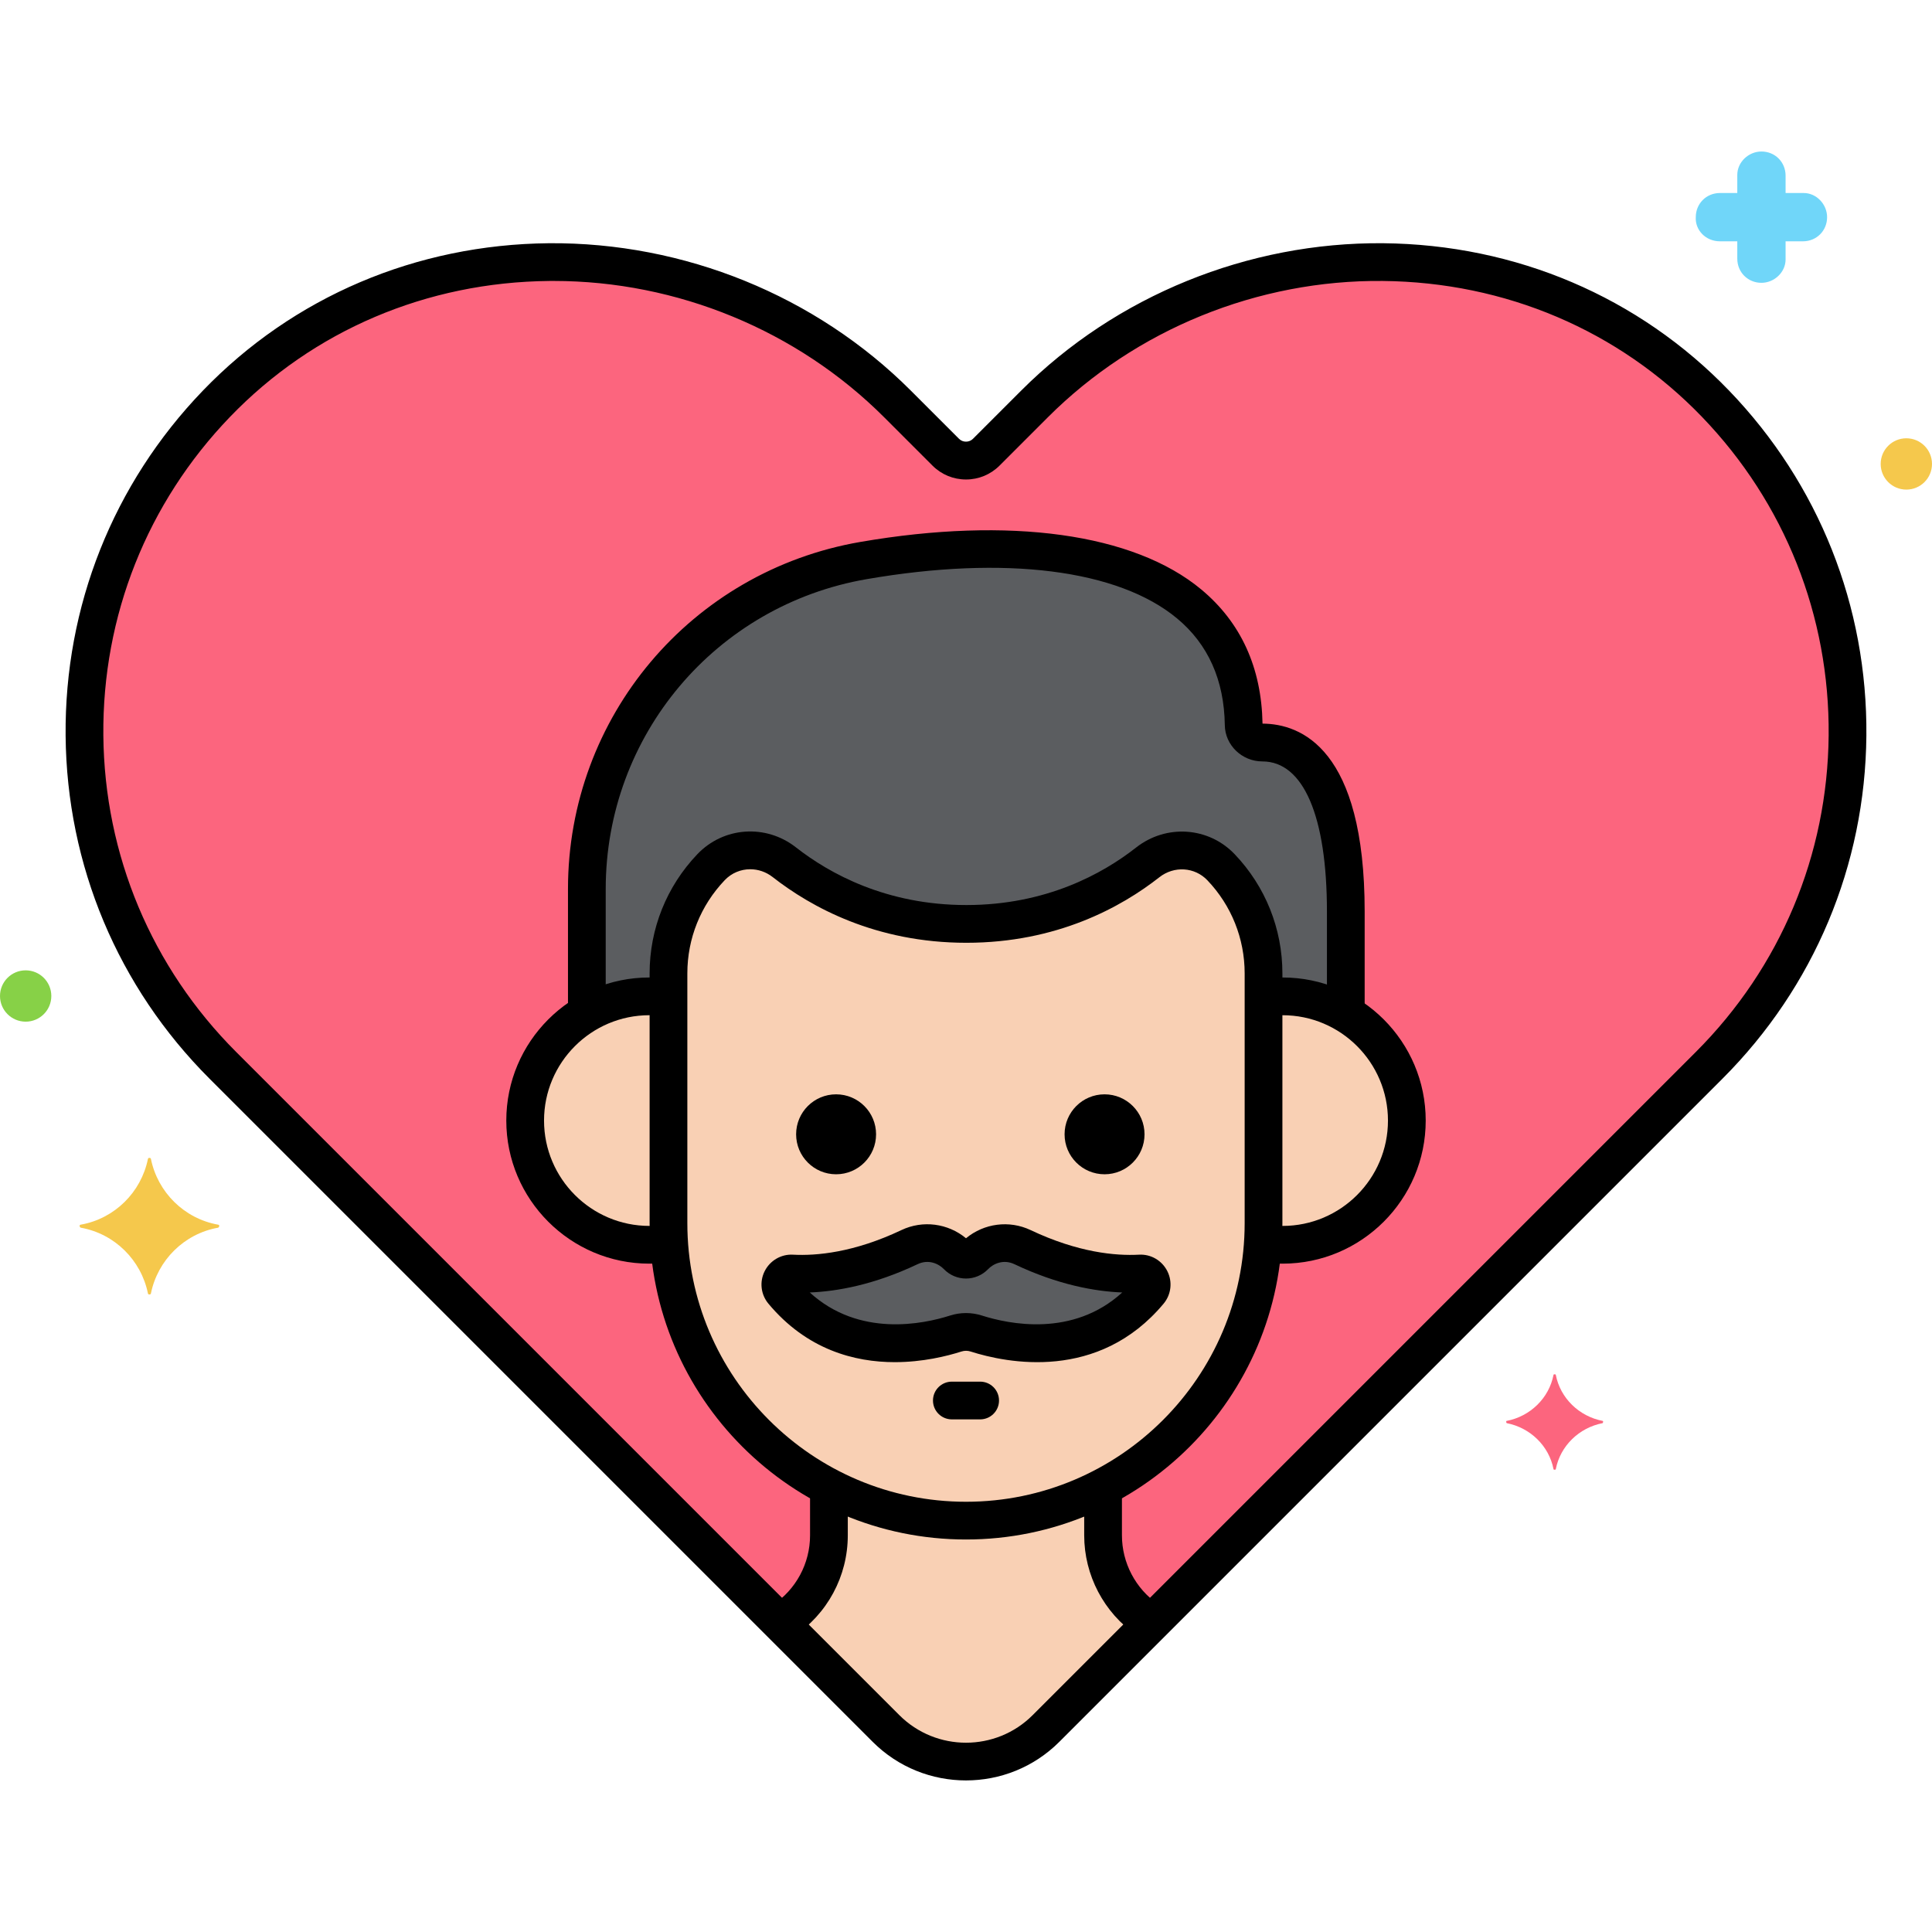 <svg enable-background="new 0 0 256 256" height="512" viewBox="0 0 256 256" width="512" xmlns="http://www.w3.org/2000/svg"><g id="Layer_58"><g><g><path d="m227.331 53.513c-24.337-25.287-65.428-24.814-90.244.003l-6.409 6.409c-1.479 1.479-3.877 1.479-5.355 0l-6.409-6.409c-24.816-24.817-65.907-25.29-90.244-.003-23.584 24.504-23.3 63.489.855 87.643l87.879 87.879c5.853 5.853 15.342 5.853 21.195 0l87.879-87.879c24.153-24.154 24.438-63.139.853-87.643z" fill="#fc657e"/></g><g><path d="m146.162 203.434v-6.416c-5.445 2.85-11.621 4.473-18.162 4.473-6.541 0-12.718-1.623-18.162-4.473v6.416c0 4.748-2.473 9.112-6.46 11.577l14.025 14.025c5.853 5.853 15.342 5.853 21.195 0l14.025-14.025c-3.987-2.465-6.461-6.829-6.461-11.577z" fill="#f9d0b4"/></g><g><path d="m161.792 114.915c-2.578-2.704-6.769-2.952-9.708-.646-4.646 3.647-12.685 8.155-24.04 8.155-11.382 0-19.464-4.53-24.13-8.181-2.936-2.298-7.119-2.04-9.692.658l-.013.014c-3.615 3.791-5.632 8.828-5.632 14.067v33.086c0 21.683 17.741 39.424 39.424 39.424 21.683 0 39.424-17.741 39.424-39.424v-33.086c-.001-5.239-2.018-10.276-5.633-14.067z" fill="#f9d0b4"/></g><g><path d="m169.953 132.022c-.861 0-1.705.073-2.53.201v29.845c0 .889-.041 1.769-.099 2.644.858.138 1.732.23 2.629.23 9.09 0 16.46-7.369 16.46-16.46s-7.369-16.46-16.46-16.46z" fill="#f9d0b4"/></g><g><path d="m88.576 162.068c0-4.084 0-21.725 0-29.845-.825-.128-1.669-.201-2.53-.201-9.09 0-16.46 7.369-16.46 16.46 0 9.09 7.369 16.46 16.46 16.46.897 0 1.771-.091 2.629-.23v-.001c-.058-.875-.099-1.754-.099-2.643z" fill="#f9d0b4"/></g><g><path d="m167.276 98.393c-1.32 0-2.465-1.018-2.483-2.338-.302-21.968-25.388-26.095-50.371-21.781-21.181 3.658-36.662 22.025-36.662 43.519v16.482c2.436-1.424 5.261-2.254 8.285-2.254.861 0 1.705.073 2.53.201v-3.241c0-5.238 2.017-10.276 5.632-14.067l.013-.014c2.573-2.698 6.756-2.956 9.692-.658 4.666 3.652 12.748 8.181 24.13 8.181 11.355 0 19.394-4.508 24.04-8.155 2.938-2.307 7.13-2.058 9.708.646 3.615 3.791 5.632 8.828 5.632 14.067v3.241c.825-.128 1.669-.201 2.53-.201 3.061 0 5.917.851 8.372 2.307 0-4.6 0-9.325 0-13.533.002-19.67-7.101-22.402-11.048-22.402z" fill="#5b5d60"/></g><g><path d="m135.489 165.253c-2.294-1.088-4.806-.439-6.372 1.191-.603.627-1.632.627-2.235 0-1.566-1.63-4.078-2.279-6.372-1.191-6.845 3.247-12.313 3.667-15.553 3.496-1.277-.067-2.04 1.408-1.221 2.39 7.683 9.206 18.655 6.919 22.911 5.558.879-.281 1.825-.281 2.704 0 4.256 1.361 15.228 3.648 22.911-5.558.819-.982.056-2.458-1.221-2.39-3.239.171-8.707-.25-15.552-3.496z" fill="#5b5d60"/></g><g><path d="m212.35 188.275c-3.1-.6-5.6-3-6.2-6.1 0-.1-.3-.1-.3 0-.6 3.1-3.1 5.5-6.2 6.1-.1 0-.1.2 0 .3 3.1.6 5.6 3 6.2 6.1 0 .1.3.1.3 0 .6-3.1 3.1-5.5 6.2-6.1.1-.1.1-.3 0-.3z" fill="#fc657e"/></g><g><path d="m227.9 31.975h2.3v2.3c0 1.8 1.4 3.2 3.2 3.2 1.7 0 3.2-1.4 3.2-3.1v-.1-2.3h2.3c1.8 0 3.2-1.4 3.2-3.2 0-1.7-1.4-3.2-3.1-3.2h-.1-2.3v-2.3c0-1.8-1.4-3.2-3.2-3.2-1.7 0-3.2 1.4-3.2 3.1v.1 2.3h-2.3c-1.8 0-3.2 1.4-3.2 3.2-.1 1.7 1.3 3.2 3.2 3.2-.1 0-.1 0 0 0z" fill="#70d6f9"/></g><g><circle cx="3.4" cy="131.975" fill="#87d147" r="3.4"/></g><g><circle cx="252.6" cy="61.475" fill="#f5c84c" r="3.4"/></g><g><path d="m10.7 162.275c4.5-.8 8-4.3 8.9-8.7 0-.2.4-.2.4 0 .9 4.4 4.4 7.9 8.9 8.7.2 0 .2.3 0 .4-4.5.8-8 4.3-8.9 8.7 0 .2-.4.2-.4 0-.9-4.4-4.4-7.9-8.9-8.7-.2-.1-.2-.4 0-.4z" fill="#f5c84c"/></g><g><path d="m128 235.916c-4.479.001-8.956-1.704-12.365-5.113l-87.879-87.879c-12.138-12.138-18.907-28.274-19.062-45.436-.154-17.14 6.3-33.373 18.173-45.709 11.973-12.439 28.263-19.383 45.87-19.55 17.909-.139 35.368 6.943 47.944 19.52l6.409 6.409c.487.487 1.334.485 1.819 0l6.41-6.409c12.576-12.576 30.062-19.671 47.944-19.52 17.606.168 33.896 7.111 45.868 19.551 11.874 12.336 18.328 28.569 18.174 45.709-.154 17.162-6.924 33.298-19.062 45.436l-87.879 87.879c-3.408 3.407-7.886 5.112-12.364 5.112zm-54.631-198.69c-.195 0-.389.001-.584.003-16.253.155-31.281 6.554-42.315 18.018-10.961 11.387-16.919 26.373-16.776 42.196.143 15.844 6.392 30.74 17.597 41.945l87.879 87.879c4.869 4.868 12.792 4.869 17.66 0l87.879-87.879c11.205-11.205 17.454-26.102 17.597-41.945.143-15.823-5.815-30.81-16.775-42.197-11.034-11.464-26.062-17.862-42.314-18.018-16.555-.16-32.728 6.422-44.361 18.055l-6.409 6.409c-1.187 1.188-2.766 1.842-4.445 1.842s-3.258-.654-4.446-1.842l-6.409-6.409c-11.497-11.495-27.424-18.057-43.778-18.057z"/></g><g><circle cx="146.359" cy="150.301" r="5.297"/></g><g><circle cx="110.787" cy="150.301" r="5.297"/></g><g><path d="m129.875 188.075h-3.75c-1.381 0-2.5-1.119-2.5-2.5s1.119-2.5 2.5-2.5h3.75c1.381 0 2.5 1.119 2.5 2.5s-1.119 2.5-2.5 2.5z"/></g><g><path d="m103.719 217.294c-.812 0-1.609-.395-2.089-1.123-.76-1.153-.442-2.703.71-3.464 3.129-2.063 4.997-5.53 4.997-9.273v-6.08c0-1.381 1.119-2.5 2.5-2.5s2.5 1.119 2.5 2.5v6.08c0 5.428-2.708 10.455-7.244 13.447-.424.279-.902.413-1.374.413z"/></g><g><path d="m152.053 217.14c-.489 0-.983-.143-1.417-.441-4.366-3.009-6.974-7.968-6.974-13.265v-5.965c0-1.381 1.119-2.5 2.5-2.5s2.5 1.119 2.5 2.5v5.965c0 3.652 1.799 7.071 4.812 9.147 1.137.783 1.423 2.34.64 3.478-.486.703-1.267 1.081-2.061 1.081z"/></g><g><path d="m128 203.991c-23.117 0-41.923-18.807-41.923-41.923v-33.087c0-5.908 2.246-11.517 6.323-15.792 3.471-3.642 9.078-4.028 13.055-.916 4.459 3.49 11.999 7.65 22.589 7.65 10.569 0 18.068-4.145 22.497-7.622 3.982-3.125 9.598-2.745 13.062.888 4.077 4.275 6.322 9.884 6.322 15.792v33.087c-.001 23.117-18.808 41.923-41.925 41.923zm-28.59-88.811c-1.241 0-2.466.488-3.378 1.446-3.2 3.355-4.955 7.738-4.955 12.355v33.087c0 20.359 16.564 36.923 36.923 36.923 20.36 0 36.924-16.563 36.924-36.923v-33.087c0-4.617-1.755-9-4.941-12.341-1.678-1.76-4.409-1.932-6.355-.405-5.049 3.964-13.586 8.688-25.583 8.688-12.015 0-20.591-4.738-25.67-8.713-.885-.69-1.931-1.03-2.965-1.03z"/></g><g><path d="m169.953 167.441c-.658 0-1.329-.041-2.052-.125-1.372-.16-2.354-1.401-2.194-2.772.16-1.372 1.408-2.36 2.772-2.194.529.062 1.011.092 1.474.092 7.697 0 13.96-6.263 13.96-13.96s-6.263-13.96-13.96-13.96c-.415 0-.826.021-1.231.058-1.367.147-2.592-.886-2.717-2.262-.126-1.375.887-2.592 2.262-2.717.571-.053 1.139-.079 1.687-.079 10.454 0 18.96 8.506 18.96 18.96s-8.507 18.959-18.961 18.959z"/></g><g><path d="m86.046 167.441c-10.454 0-18.959-8.506-18.959-18.96s8.505-18.96 18.959-18.96c.729 0 1.478.046 2.229.136 1.371.165 2.349 1.41 2.184 2.781s-1.414 2.337-2.78 2.184c-.553-.066-1.103-.101-1.632-.101-7.697 0-13.959 6.263-13.959 13.96s6.262 13.96 13.959 13.96c.48 0 .98-.032 1.528-.099 1.376-.157 2.616.813 2.781 2.184.166 1.37-.812 2.615-2.183 2.781-.749.09-1.444.134-2.127.134z"/></g><g><path d="m77.761 136.438c-1.381 0-2.5-1.119-2.5-2.5v-16.145c0-22.769 16.291-42.107 38.736-45.983 19.778-3.413 36.239-1.126 45.158 6.281 5.265 4.372 8.002 10.357 8.137 17.792 5.098.03 13.534 3.313 13.534 24.912v12.984c0 1.381-1.119 2.5-2.5 2.5s-2.5-1.119-2.5-2.5v-12.984c0-12.648-3.116-19.902-8.55-19.902-2.712 0-4.947-2.156-4.982-4.806-.082-5.967-2.213-10.729-6.333-14.149-7.792-6.472-22.78-8.366-41.113-5.2-20.041 3.46-34.587 20.727-34.587 41.056v16.145c0 1.38-1.119 2.499-2.5 2.499z"/></g><g><path d="m118.564 180.493c-5.316 0-11.644-1.639-16.746-7.752-1.006-1.205-1.202-2.892-.499-4.296.708-1.416 2.192-2.288 3.771-2.192 3.07.162 8.053-.272 14.35-3.259 2.835-1.347 6.167-.9 8.561 1.081 2.394-1.979 5.726-2.425 8.562-1.081 6.297 2.986 11.276 3.423 14.349 3.259 1.597-.095 3.063.778 3.771 2.191.703 1.404.508 3.091-.498 4.297-8.635 10.345-20.773 7.879-25.592 6.337-.38-.121-.801-.119-1.183.001-1.973.63-5.167 1.414-8.846 1.414zm-11.265-9.233c6.544 5.978 15.039 4.191 18.587 3.057 1.383-.441 2.843-.44 4.225-.001 3.551 1.135 12.046 2.922 18.589-3.056-3.599-.141-8.502-1.007-14.282-3.748 0 0 0 0-.001 0-1.449-.689-2.79-.072-3.497.664-.756.786-1.82 1.237-2.92 1.237s-2.164-.451-2.92-1.237c-.708-.736-2.049-1.354-3.497-.664-5.781 2.741-10.685 3.607-14.284 3.748z"/></g></g></g></svg>